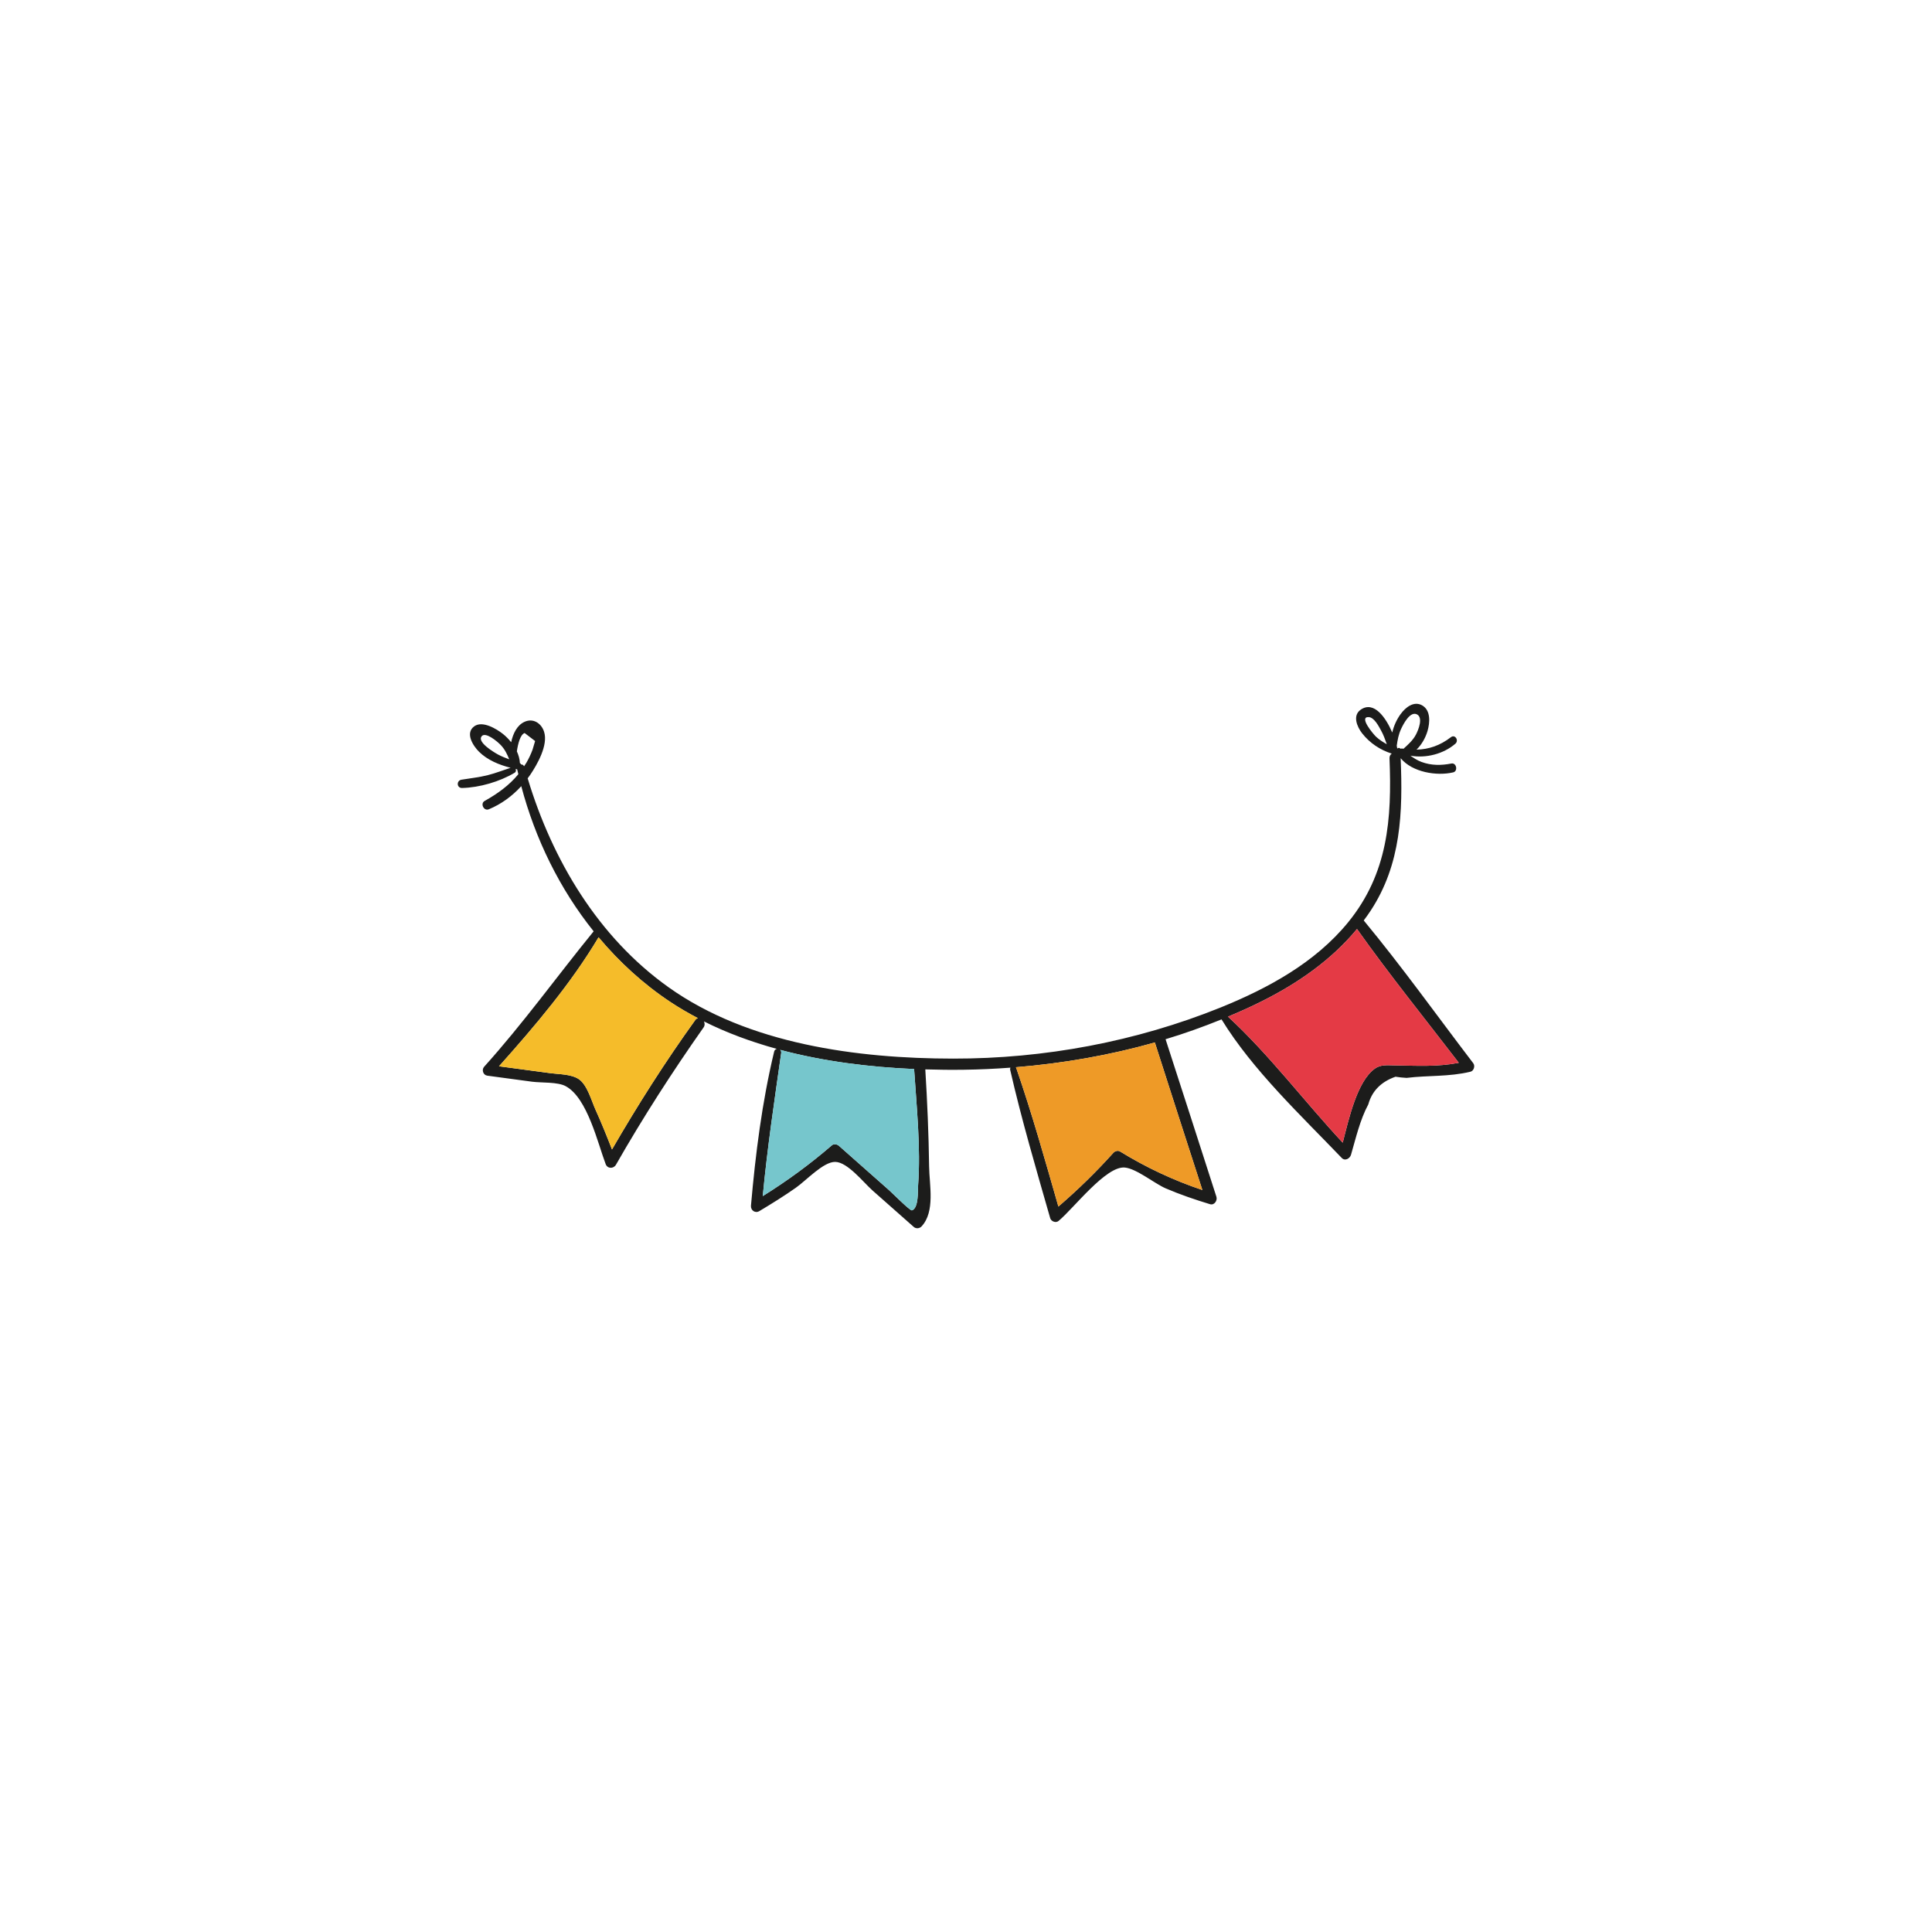 <?xml version="1.0" encoding="utf-8"?>
<!-- Generator: Adobe Illustrator 16.0.0, SVG Export Plug-In . SVG Version: 6.00 Build 0)  -->
<!DOCTYPE svg PUBLIC "-//W3C//DTD SVG 1.1//EN" "http://www.w3.org/Graphics/SVG/1.1/DTD/svg11.dtd">
<svg version="1.1" id="Layer_1" xmlns="http://www.w3.org/2000/svg" xmlns:xlink="http://www.w3.org/1999/xlink" x="0px" y="0px"
	 width="350px" height="350px" viewBox="0 0 350 350" enable-background="new 0 0 350 350" xml:space="preserve">
<g>
	<path fill="#1C1C1B" d="M266.9,192.621c0.367,0.493,0.104,1.377-0.515,1.532c-3.919,0.944-7.66,0.636-11.569,1.117
		c-0.677-0.037-1.338-0.104-2.006-0.213c-2.618,0.917-4.26,2.586-4.93,5.015c-1.496,2.775-2.267,6.142-3.134,9.132
		c-0.195,0.664-1.068,1.188-1.661,0.586c-7.426-7.752-16.143-15.915-21.792-25.118c-3.314,1.339-6.695,2.557-10.14,3.592
		c3.102,9.51,6.141,19.041,9.215,28.553c0.207,0.669-0.382,1.57-1.153,1.336c-2.73-0.83-5.432-1.747-8.055-2.877
		c-2.025-0.88-5.282-3.568-7.385-3.767c-3.416-0.328-9.228,7.368-12.016,9.683c-0.487,0.407-1.337,0.072-1.502-0.5
		c-2.554-8.918-5.183-17.834-7.251-26.869c-0.037-0.157-0.009-0.295,0.046-0.407c-2.805,0.209-5.61,0.341-8.406,0.376
		c-2.303,0.034-4.652,0.008-7.018-0.063c0.359,5.858,0.611,11.728,0.69,17.591c0.043,3.355,1.125,8.162-1.362,10.849
		c-0.371,0.401-1.021,0.465-1.433,0.089c-2.488-2.19-4.973-4.392-7.457-6.593c-1.661-1.474-4.52-5.144-6.752-5.177
		c-2.151-0.044-5.281,3.394-7.166,4.703c-2.127,1.496-4.348,2.872-6.588,4.213c-0.762,0.452-1.594-0.152-1.513-0.999
		c0.821-9.366,2-18.737,4.197-27.893c0.067-0.296,0.269-0.451,0.493-0.495c-4.593-1.264-9.037-2.885-13.213-4.983
		c0.162,0.319,0.192,0.725-0.063,1.094c-5.669,8.057-10.98,16.311-15.87,24.869c-0.433,0.764-1.551,0.752-1.867-0.108
		c-1.432-3.774-3.3-11.969-7.217-14.105c-1.465-0.811-4.36-0.596-6.107-0.823l-8.135-1.097c-0.744-0.106-1.046-1.074-0.56-1.609
		c7.076-7.854,13.181-16.368,19.841-24.539c-6.159-7.681-10.586-16.747-13.112-26.296c-1.64,1.795-3.625,3.26-5.881,4.188
		c-0.9,0.373-1.595-1.037-0.762-1.506c2.373-1.327,4.454-2.832,6.112-4.847c-0.06-0.294-0.14-0.572-0.209-0.872l0.005-0.009
		c-0.102-0.025-0.204-0.049-0.296-0.067c0.116,0.231,0.099,0.527-0.184,0.693c-2.7,1.61-6.363,2.68-9.505,2.75
		c-0.986,0.027-1.059-1.334-0.121-1.499c1.608-0.269,3.198-0.422,4.784-0.829c1.41-0.354,2.74-0.884,4.118-1.329
		c-2.087-0.543-4.177-1.391-5.716-2.908c-1.056-1.054-2.576-3.368-0.863-4.61c1.492-1.072,4.013,0.453,5.184,1.374
		c0.529,0.42,1.039,0.933,1.504,1.512c0.346-1.601,1.075-3.106,2.455-3.713c1.558-0.686,3.009,0.283,3.501,1.797
		c0.789,2.415-1.227,5.924-2.484,7.791c-0.159,0.226-0.325,0.436-0.485,0.663c4.47,14.821,12.763,28.766,25.529,37.854
		c14.455,10.296,34.172,12.908,51.523,12.923c16.547,0.029,33.17-3.075,48.516-9.274c8.563-3.471,17.089-8.11,23.032-15.375
		c7.251-8.869,7.979-18.774,7.53-29.767c-0.016-0.386,0.169-0.663,0.406-0.839c-2.125-0.675-3.986-1.917-5.376-3.689
		c-0.909-1.173-1.78-3.211-0.229-4.279c2.381-1.627,4.529,1.422,5.698,4.148c0.279-1.204,0.799-2.354,1.514-3.334
		c0.874-1.206,2.395-2.441,3.91-1.581c1.583,0.905,1.403,3.13,0.97,4.625c-0.376,1.271-1.057,2.47-1.996,3.392
		c2.236-0.054,4.262-0.741,6.235-2.261c0.755-0.569,1.478,0.602,0.804,1.185c-2.133,1.847-5.315,2.681-8.149,2.168
		c0.62,0.439,1.252,0.858,2.003,1.134c1.788,0.664,3.578,0.646,5.418,0.287c0.924-0.185,1.238,1.382,0.337,1.603
		c-2.967,0.698-7.403,0.002-9.521-2.564c0.398,9.793,0.111,19.179-5.451,27.64c-0.395,0.604-0.809,1.175-1.239,1.75
		C253.971,175.104,260.323,184.004,266.9,192.621z M252.581,193.001c4.226,0.063,7.677,0.294,11.694-0.464
		c-6.174-8.043-12.58-15.97-18.441-24.241c-4.622,5.606-10.726,9.838-17.224,13.084c-2.006,1.012-4.064,1.923-6.144,2.798
		c7.471,6.877,13.823,15.359,20.782,22.822c1.129-4.417,2.611-11.052,5.771-13.376C250.117,192.818,251.325,192.986,252.581,193.001
		z M256.504,133.09c0.467-0.886,1.349-3.099,0.177-3.679c-1.223-0.604-2.429,1.704-2.874,2.676c-0.451,0.982-0.631,1.981-0.775,3.01
		c0.042,0.172,0.075,0.34,0.093,0.487c0,0-0.005,0.01,0,0.025c0.131-0.113,0.308-0.166,0.462-0.067
		c0.057,0.041,0.103,0.075,0.164,0.105c0.065-0.031,0.151-0.053,0.248-0.044c0.093,0.02,0.179,0.023,0.261,0.038
		C255.118,134.856,255.942,134.144,256.504,133.09z M251.232,134.82c-0.306-0.855-0.606-1.722-1.069-2.539
		c-0.412-0.743-1.204-2.289-2.177-2.368c-1.938-0.143,0.844,3.137,1.316,3.568C249.89,134.018,250.552,134.452,251.232,134.82z
		 M202.899,208.596c4.756,2.91,9.672,5.228,14.922,6.986c-2.874-8.908-5.763-17.812-8.607-26.729
		c-8.213,2.326-16.706,3.798-25.175,4.484c0.021,0.035,0.047,0.061,0.052,0.101c2.866,8.272,5.232,16.719,7.647,25.14
		c3.531-3.039,6.83-6.254,9.954-9.731C201.974,208.527,202.521,208.362,202.899,208.596z M165.203,219.271
		c1.25-0.393,1.052-3.609,1.122-4.535c0.492-6.912-0.27-14.153-0.725-21.068c-8.08-0.351-16.366-1.369-24.264-3.476
		c0.128,0.126,0.217,0.308,0.19,0.547c-1.233,8.65-2.522,17.261-3.343,25.945c4.415-2.751,8.581-5.799,12.535-9.216
		c0.327-0.283,0.923-0.184,1.227,0.077l9.118,8.064C161.588,216.066,164.874,219.376,165.203,219.271z M125.946,184.799
		c0.14-0.211,0.322-0.3,0.494-0.342c-1.71-0.904-3.39-1.87-4.995-2.938c-4.934-3.272-9.261-7.25-13.009-11.719
		c-5.023,8.418-11.517,16.064-18.035,23.367c3.143,0.422,6.275,0.841,9.418,1.263c1.584,0.199,3.713,0.157,5.078,1.096
		c1.498,1.054,2.256,3.871,2.936,5.389c1.093,2.412,2.081,4.86,3.037,7.32C115.525,200.19,120.51,192.348,125.946,184.799z
		 M95.383,138.14c0.424-0.743,0.805-1.531,1.1-2.348c0.151-0.521,0.308-1.026,0.458-1.547c-0.637-0.485-1.263-0.965-1.9-1.451
		c-0.784,0.29-1.196,1.897-1.407,3.323c0.313,0.684,0.521,1.402,0.551,2.125c0.107,0.065,0.185,0.139,0.221,0.246
		c0.219-0.007,0.423,0.092,0.533,0.334C95.084,138.601,95.239,138.385,95.383,138.14z M90.245,136.7
		c0.645,0.337,1.32,0.613,2.009,0.859c-0.377-0.915-0.775-1.79-1.522-2.57c-0.608-0.647-2.778-2.481-3.478-1.608
		C86.407,134.424,89.374,136.227,90.245,136.7z"/>
	<path fill="#E43A45" d="M264.275,192.537c-4.018,0.758-7.469,0.527-11.694,0.464c-1.256-0.015-2.464-0.183-3.562,0.624
		c-3.159,2.324-4.642,8.959-5.771,13.376c-6.959-7.463-13.312-15.945-20.782-22.822c2.079-0.875,4.138-1.786,6.144-2.798
		c6.498-3.246,12.602-7.478,17.224-13.084C251.695,176.567,258.102,184.494,264.275,192.537z"/>
	<path fill="#EE9A27" d="M217.821,215.582c-5.25-1.759-10.166-4.076-14.922-6.986c-0.379-0.233-0.926-0.068-1.207,0.25
		c-3.124,3.478-6.423,6.692-9.954,9.731c-2.415-8.421-4.781-16.867-7.647-25.14c-0.005-0.04-0.031-0.065-0.052-0.101
		c8.469-0.687,16.962-2.158,25.175-4.484C212.059,197.771,214.947,206.674,217.821,215.582z"/>
	<path fill="#76C6CC" d="M166.325,214.735c-0.069,0.926,0.129,4.143-1.122,4.535c-0.33,0.105-3.615-3.204-4.141-3.661l-9.118-8.064
		c-0.303-0.261-0.899-0.36-1.227-0.077c-3.954,3.417-8.12,6.465-12.535,9.216c0.82-8.685,2.11-17.295,3.343-25.945
		c0.027-0.239-0.062-0.421-0.19-0.547c7.898,2.106,16.185,3.125,24.264,3.476C166.055,200.582,166.816,207.823,166.325,214.735z"/>
	<path fill="#F5BC2A" d="M126.44,184.457c-0.172,0.042-0.354,0.131-0.494,0.342c-5.437,7.549-10.421,15.392-15.075,23.436
		c-0.957-2.46-1.944-4.908-3.037-7.32c-0.68-1.518-1.438-4.335-2.936-5.389c-1.365-0.938-3.494-0.896-5.078-1.096
		c-3.144-0.422-6.276-0.841-9.418-1.263c6.518-7.303,13.011-14.948,18.035-23.367c3.748,4.469,8.075,8.447,13.009,11.719
		C123.051,182.587,124.73,183.553,126.44,184.457z"/>
</g>
</svg>
